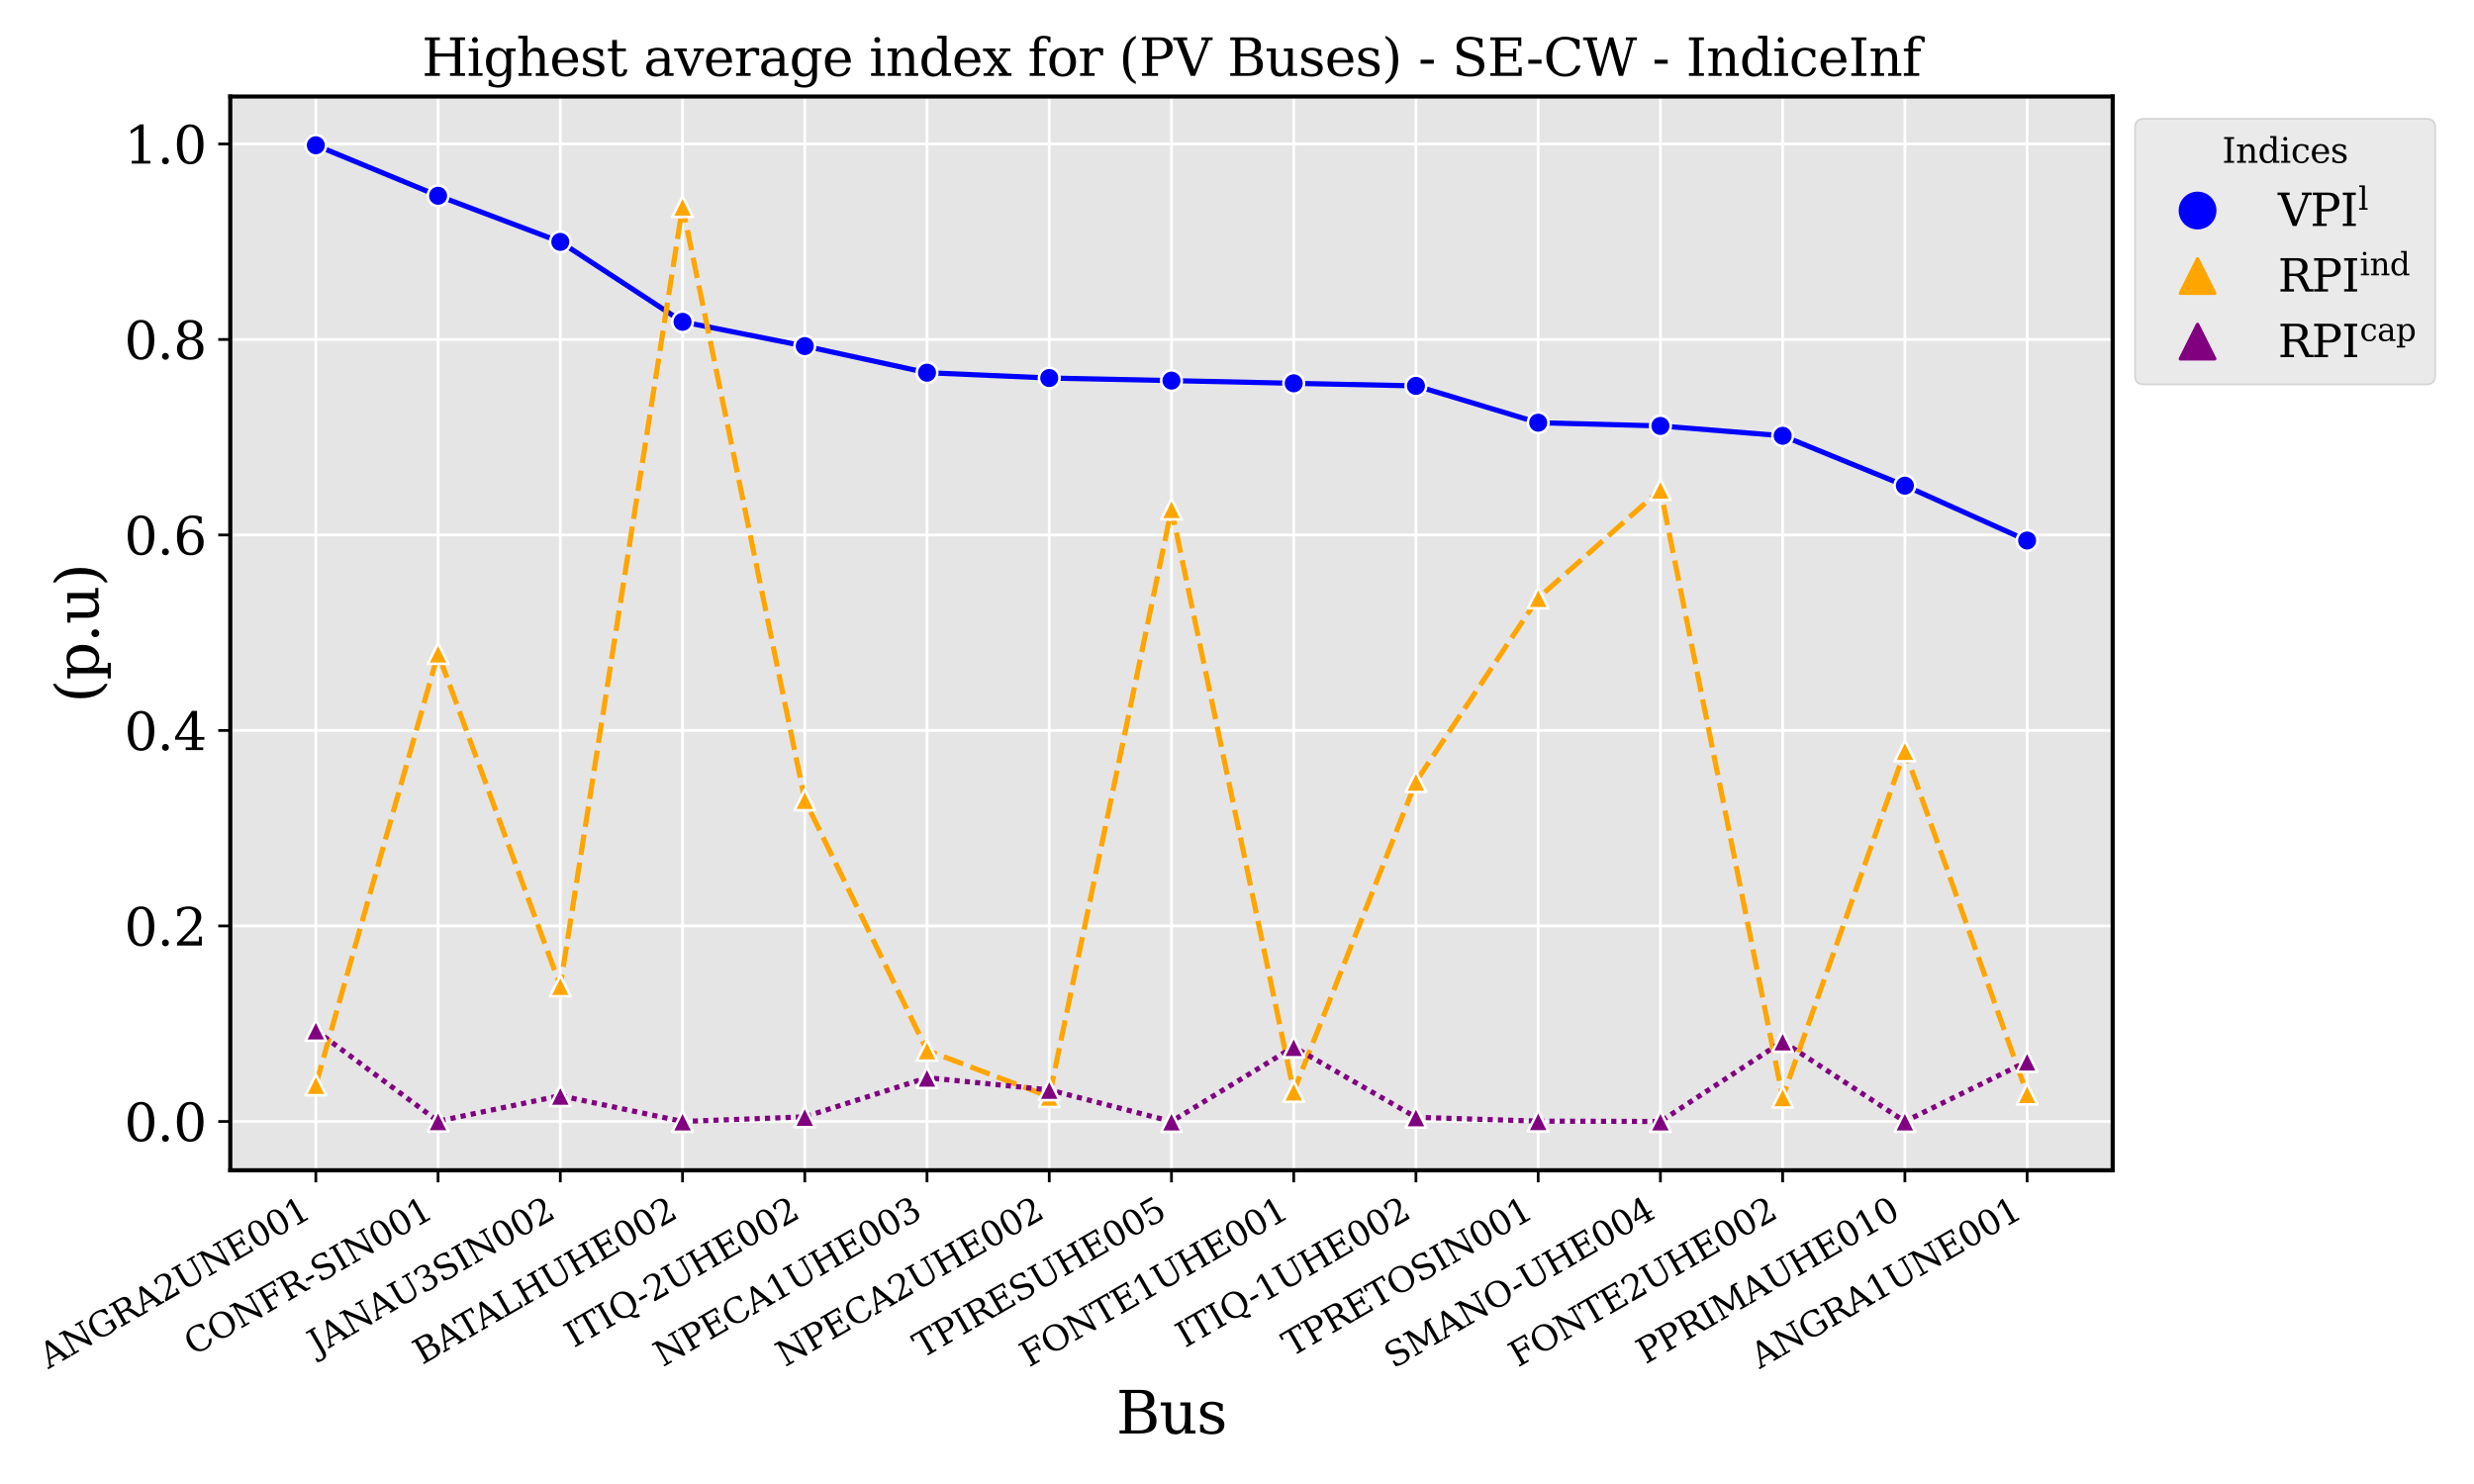 <?xml version="1.0" encoding="utf-8" standalone="no"?>
<!DOCTYPE svg PUBLIC "-//W3C//DTD SVG 1.1//EN"
  "http://www.w3.org/Graphics/SVG/1.1/DTD/svg11.dtd">
<svg xmlns:xlink="http://www.w3.org/1999/xlink" width="720pt" height="432pt" viewBox="0 0 720 432" xmlns="http://www.w3.org/2000/svg" version="1.1">
 <defs>
  <style type="text/css">*{stroke-linejoin: round; stroke-linecap: butt}</style>
 </defs>
 <g id="figure_1">
  <g id="patch_1">
   <path d="M 0 432 
L 720 432 
L 720 0 
L 0 0 
z
" style="fill: #ffffff"/>
  </g>
  <g id="axes_1">
   <g id="patch_2">
    <path d="M 67.016 340.675 
L 614.847 340.675 
L 614.847 28.084 
L 67.016 28.084 
z
" style="fill: #e5e5e5"/>
   </g>
   <g id="matplotlib.axis_1">
    <g id="xtick_1">
     <g id="line2d_1">
      <path d="M 91.917 340.675 
L 91.917 28.084 
" clip-path="url(#p42b658111e)" style="fill: none; stroke: #ffffff; stroke-width: 0.8; stroke-linecap: square"/>
     </g>
     <g id="line2d_2">
      <defs>
       <path id="m889db97ef8" d="M 0 0 
L 0 3.5 
" style="stroke: #000000; stroke-width: 0.8"/>
      </defs>
      <g>
       <use xlink:href="#m889db97ef8" x="91.917" y="340.675" style="stroke: #000000; stroke-width: 0.8"/>
      </g>
     </g>
     <g id="text_1">
      <!-- ANGRA2UNE001 -->
      <g transform="translate(14.112 398.576) rotate(-30) scale(0.1 -0.1)">
       <defs>
        <path id="DejaVuSerif-41" d="M 1281 1691 
L 2994 1691 
L 2138 3909 
L 1281 1691 
z
M -38 0 
L -38 331 
L 372 331 
L 2034 4666 
L 2559 4666 
L 4225 331 
L 4684 331 
L 4684 0 
L 2988 0 
L 2988 331 
L 3506 331 
L 3116 1356 
L 1153 1356 
L 763 331 
L 1275 331 
L 1275 0 
L -38 0 
z
" transform="scale(0.016)"/>
        <path id="DejaVuSerif-4e" d="M 313 0 
L 313 331 
L 941 331 
L 941 4331 
L 313 4331 
L 313 4666 
L 1509 4666 
L 4306 984 
L 4306 4331 
L 3681 4331 
L 3681 4666 
L 5319 4666 
L 5319 4331 
L 4691 4331 
L 4691 -91 
L 4313 -91 
L 1325 3841 
L 1325 331 
L 1953 331 
L 1953 0 
L 313 0 
z
" transform="scale(0.016)"/>
        <path id="DejaVuSerif-47" d="M 4097 3272 
Q 3988 3856 3641 4136 
Q 3294 4416 2675 4416 
Q 1869 4416 1472 3897 
Q 1075 3378 1075 2328 
Q 1075 1300 1484 772 
Q 1894 244 2688 244 
Q 3041 244 3362 331 
Q 3684 419 3975 594 
L 3975 1797 
L 3097 1797 
L 3097 2131 
L 4609 2131 
L 4609 391 
Q 4194 150 3714 29 
Q 3234 -91 2688 -91 
Q 1631 -91 995 570 
Q 359 1231 359 2328 
Q 359 3434 996 4092 
Q 1634 4750 2713 4750 
Q 3113 4750 3539 4658 
Q 3966 4566 4447 4378 
L 4447 3272 
L 4097 3272 
z
" transform="scale(0.016)"/>
        <path id="DejaVuSerif-52" d="M 3066 2316 
Q 3284 2256 3442 2114 
Q 3600 1972 3725 1716 
L 4403 331 
L 4972 331 
L 4972 0 
L 3872 0 
L 3144 1484 
Q 2934 1916 2759 2042 
Q 2584 2169 2278 2169 
L 1581 2169 
L 1581 331 
L 2241 331 
L 2241 0 
L 353 0 
L 353 331 
L 947 331 
L 947 4331 
L 353 4331 
L 353 4666 
L 2719 4666 
Q 3400 4666 3770 4341 
Q 4141 4016 4141 3419 
Q 4141 2938 3870 2661 
Q 3600 2384 3066 2316 
z
M 1581 2503 
L 2503 2503 
Q 2975 2503 3200 2726 
Q 3425 2950 3425 3419 
Q 3425 3888 3200 4109 
Q 2975 4331 2503 4331 
L 1581 4331 
L 1581 2503 
z
" transform="scale(0.016)"/>
        <path id="DejaVuSerif-32" d="M 819 3553 
L 469 3553 
L 469 4384 
Q 803 4563 1142 4656 
Q 1481 4750 1806 4750 
Q 2534 4750 2956 4397 
Q 3378 4044 3378 3438 
Q 3378 2753 2422 1800 
Q 2347 1728 2309 1691 
L 1131 513 
L 3078 513 
L 3078 1088 
L 3444 1088 
L 3444 0 
L 434 0 
L 434 341 
L 1850 1753 
Q 2319 2222 2519 2614 
Q 2719 3006 2719 3438 
Q 2719 3909 2473 4175 
Q 2228 4441 1797 4441 
Q 1350 4441 1106 4219 
Q 863 3997 819 3553 
z
" transform="scale(0.016)"/>
        <path id="DejaVuSerif-55" d="M 897 4331 
L 300 4331 
L 300 4666 
L 2125 4666 
L 2125 4331 
L 1528 4331 
L 1528 1919 
Q 1528 1025 1820 672 
Q 2113 319 2828 319 
Q 3544 319 3836 672 
Q 4128 1025 4128 1919 
L 4128 4331 
L 3531 4331 
L 3531 4666 
L 5106 4666 
L 5106 4331 
L 4513 4331 
L 4513 1856 
Q 4513 791 4103 350 
Q 3694 -91 2713 -91 
Q 1731 -91 1314 353 
Q 897 797 897 1856 
L 897 4331 
z
" transform="scale(0.016)"/>
        <path id="DejaVuSerif-45" d="M 353 0 
L 353 331 
L 947 331 
L 947 4331 
L 353 4331 
L 353 4666 
L 4109 4666 
L 4109 3628 
L 3725 3628 
L 3725 4281 
L 1581 4281 
L 1581 2719 
L 3109 2719 
L 3109 3303 
L 3494 3303 
L 3494 1753 
L 3109 1753 
L 3109 2338 
L 1581 2338 
L 1581 384 
L 3775 384 
L 3775 1038 
L 4159 1038 
L 4159 0 
L 353 0 
z
" transform="scale(0.016)"/>
        <path id="DejaVuSerif-30" d="M 2034 219 
Q 2513 219 2750 744 
Q 2988 1269 2988 2328 
Q 2988 3391 2750 3916 
Q 2513 4441 2034 4441 
Q 1556 4441 1318 3916 
Q 1081 3391 1081 2328 
Q 1081 1269 1318 744 
Q 1556 219 2034 219 
z
M 2034 -91 
Q 1275 -91 848 546 
Q 422 1184 422 2328 
Q 422 3475 848 4112 
Q 1275 4750 2034 4750 
Q 2797 4750 3222 4112 
Q 3647 3475 3647 2328 
Q 3647 1184 3222 546 
Q 2797 -91 2034 -91 
z
" transform="scale(0.016)"/>
        <path id="DejaVuSerif-31" d="M 909 0 
L 909 331 
L 1722 331 
L 1722 4213 
L 781 3603 
L 781 4013 
L 1919 4750 
L 2350 4750 
L 2350 331 
L 3163 331 
L 3163 0 
L 909 0 
z
" transform="scale(0.016)"/>
       </defs>
       <use xlink:href="#DejaVuSerif-41"/>
       <use xlink:href="#DejaVuSerif-4e" x="72.217"/>
       <use xlink:href="#DejaVuSerif-47" x="159.717"/>
       <use xlink:href="#DejaVuSerif-52" x="239.6"/>
       <use xlink:href="#DejaVuSerif-41" x="314.893"/>
       <use xlink:href="#DejaVuSerif-32" x="387.109"/>
       <use xlink:href="#DejaVuSerif-55" x="450.732"/>
       <use xlink:href="#DejaVuSerif-4e" x="535.01"/>
       <use xlink:href="#DejaVuSerif-45" x="622.51"/>
       <use xlink:href="#DejaVuSerif-30" x="695.508"/>
       <use xlink:href="#DejaVuSerif-30" x="759.131"/>
       <use xlink:href="#DejaVuSerif-31" x="822.754"/>
      </g>
     </g>
    </g>
    <g id="xtick_2">
     <g id="line2d_3">
      <path d="M 127.491 340.675 
L 127.491 28.084 
" clip-path="url(#p42b658111e)" style="fill: none; stroke: #ffffff; stroke-width: 0.8; stroke-linecap: square"/>
     </g>
     <g id="line2d_4">
      <g>
       <use xlink:href="#m889db97ef8" x="127.491" y="340.675" style="stroke: #000000; stroke-width: 0.8"/>
      </g>
     </g>
     <g id="text_2">
      <!-- CONFR-SIN001 -->
      <g transform="translate(56.228 394.799) rotate(-30) scale(0.1 -0.1)">
       <defs>
        <path id="DejaVuSerif-43" d="M 4513 1234 
Q 4306 581 3820 245 
Q 3334 -91 2591 -91 
Q 2134 -91 1743 65 
Q 1353 222 1050 525 
Q 700 875 529 1320 
Q 359 1766 359 2328 
Q 359 3416 987 4083 
Q 1616 4750 2644 4750 
Q 3025 4750 3456 4650 
Q 3888 4550 4384 4347 
L 4384 3272 
L 4031 3272 
Q 3916 3859 3567 4137 
Q 3219 4416 2591 4416 
Q 1844 4416 1459 3886 
Q 1075 3356 1075 2328 
Q 1075 1303 1459 773 
Q 1844 244 2591 244 
Q 3113 244 3450 492 
Q 3788 741 3938 1234 
L 4513 1234 
z
" transform="scale(0.016)"/>
        <path id="DejaVuSerif-4f" d="M 2625 244 
Q 3391 244 3781 770 
Q 4172 1297 4172 2328 
Q 4172 3363 3781 3889 
Q 3391 4416 2625 4416 
Q 1856 4416 1465 3889 
Q 1075 3363 1075 2328 
Q 1075 1297 1465 770 
Q 1856 244 2625 244 
z
M 2625 -91 
Q 2150 -91 1751 65 
Q 1353 222 1050 525 
Q 700 875 529 1319 
Q 359 1763 359 2328 
Q 359 2894 529 3339 
Q 700 3784 1050 4134 
Q 1356 4441 1750 4595 
Q 2144 4750 2625 4750 
Q 3641 4750 4266 4084 
Q 4891 3419 4891 2328 
Q 4891 1769 4719 1320 
Q 4547 872 4197 525 
Q 3891 219 3497 64 
Q 3103 -91 2625 -91 
z
" transform="scale(0.016)"/>
        <path id="DejaVuSerif-46" d="M 353 0 
L 353 331 
L 947 331 
L 947 4331 
L 353 4331 
L 353 4666 
L 4172 4666 
L 4172 3628 
L 3788 3628 
L 3788 4281 
L 1581 4281 
L 1581 2719 
L 3175 2719 
L 3175 3303 
L 3559 3303 
L 3559 1753 
L 3175 1753 
L 3175 2338 
L 1581 2338 
L 1581 331 
L 2328 331 
L 2328 0 
L 353 0 
z
" transform="scale(0.016)"/>
        <path id="DejaVuSerif-2d" d="M 281 1959 
L 1881 1959 
L 1881 1472 
L 281 1472 
L 281 1959 
z
" transform="scale(0.016)"/>
        <path id="DejaVuSerif-53" d="M 594 225 
L 594 1288 
L 953 1284 
Q 969 753 1261 498 
Q 1553 244 2150 244 
Q 2706 244 2998 464 
Q 3291 684 3291 1106 
Q 3291 1444 3114 1625 
Q 2938 1806 2369 1978 
L 1753 2163 
Q 1084 2366 811 2669 
Q 538 2972 538 3500 
Q 538 4094 959 4422 
Q 1381 4750 2144 4750 
Q 2469 4750 2856 4679 
Q 3244 4609 3681 4475 
L 3681 3481 
L 3328 3481 
Q 3275 3975 2998 4195 
Q 2722 4416 2156 4416 
Q 1663 4416 1405 4214 
Q 1147 4013 1147 3628 
Q 1147 3294 1340 3103 
Q 1534 2913 2163 2725 
L 2741 2553 
Q 3375 2363 3645 2067 
Q 3916 1772 3916 1275 
Q 3916 597 3481 253 
Q 3047 -91 2188 -91 
Q 1803 -91 1404 -12 
Q 1006 66 594 225 
z
" transform="scale(0.016)"/>
        <path id="DejaVuSerif-49" d="M 1581 331 
L 2175 331 
L 2175 0 
L 353 0 
L 353 331 
L 947 331 
L 947 4331 
L 353 4331 
L 353 4666 
L 2175 4666 
L 2175 4331 
L 1581 4331 
L 1581 331 
z
" transform="scale(0.016)"/>
       </defs>
       <use xlink:href="#DejaVuSerif-43"/>
       <use xlink:href="#DejaVuSerif-4f" x="76.514"/>
       <use xlink:href="#DejaVuSerif-4e" x="158.496"/>
       <use xlink:href="#DejaVuSerif-46" x="245.996"/>
       <use xlink:href="#DejaVuSerif-52" x="315.381"/>
       <use xlink:href="#DejaVuSerif-2d" x="390.674"/>
       <use xlink:href="#DejaVuSerif-53" x="424.463"/>
       <use xlink:href="#DejaVuSerif-49" x="492.969"/>
       <use xlink:href="#DejaVuSerif-4e" x="532.471"/>
       <use xlink:href="#DejaVuSerif-30" x="619.971"/>
       <use xlink:href="#DejaVuSerif-30" x="683.594"/>
       <use xlink:href="#DejaVuSerif-31" x="747.217"/>
      </g>
     </g>
    </g>
    <g id="xtick_3">
     <g id="line2d_5">
      <path d="M 163.064 340.675 
L 163.064 28.084 
" clip-path="url(#p42b658111e)" style="fill: none; stroke: #ffffff; stroke-width: 0.8; stroke-linecap: square"/>
     </g>
     <g id="line2d_6">
      <g>
       <use xlink:href="#m889db97ef8" x="163.064" y="340.675" style="stroke: #000000; stroke-width: 0.8"/>
      </g>
     </g>
     <g id="text_3">
      <!-- JANAU3SIN002 -->
      <g transform="translate(92.195 394.572) rotate(-30) scale(0.1 -0.1)">
       <defs>
        <path id="DejaVuSerif-4a" d="M -538 -1119 
L -538 -384 
L -181 -384 
Q -172 -694 -34 -845 
Q 103 -997 378 -997 
Q 750 -997 897 -762 
Q 1044 -528 1044 153 
L 1044 4331 
L 319 4331 
L 319 4666 
L 2272 4666 
L 2272 4331 
L 1678 4331 
L 1678 128 
Q 1678 -644 1368 -987 
Q 1059 -1331 372 -1331 
Q 150 -1331 -79 -1278 
Q -309 -1225 -538 -1119 
z
" transform="scale(0.016)"/>
        <path id="DejaVuSerif-33" d="M 622 4469 
Q 988 4606 1323 4678 
Q 1659 4750 1953 4750 
Q 2638 4750 3022 4454 
Q 3406 4159 3406 3634 
Q 3406 3213 3140 2930 
Q 2875 2647 2388 2547 
Q 2963 2466 3280 2130 
Q 3597 1794 3597 1259 
Q 3597 606 3158 257 
Q 2719 -91 1894 -91 
Q 1528 -91 1179 -12 
Q 831 66 488 225 
L 488 1131 
L 838 1131 
Q 869 681 1141 450 
Q 1413 219 1906 219 
Q 2384 219 2661 495 
Q 2938 772 2938 1253 
Q 2938 1803 2653 2086 
Q 2369 2369 1819 2369 
L 1522 2369 
L 1522 2688 
L 1678 2688 
Q 2225 2688 2498 2914 
Q 2772 3141 2772 3597 
Q 2772 4006 2547 4223 
Q 2322 4441 1900 4441 
Q 1478 4441 1245 4241 
Q 1013 4041 972 3647 
L 622 3647 
L 622 4469 
z
" transform="scale(0.016)"/>
       </defs>
       <use xlink:href="#DejaVuSerif-4a"/>
       <use xlink:href="#DejaVuSerif-41" x="40.088"/>
       <use xlink:href="#DejaVuSerif-4e" x="112.305"/>
       <use xlink:href="#DejaVuSerif-41" x="199.805"/>
       <use xlink:href="#DejaVuSerif-55" x="272.021"/>
       <use xlink:href="#DejaVuSerif-33" x="356.299"/>
       <use xlink:href="#DejaVuSerif-53" x="419.922"/>
       <use xlink:href="#DejaVuSerif-49" x="488.428"/>
       <use xlink:href="#DejaVuSerif-4e" x="527.93"/>
       <use xlink:href="#DejaVuSerif-30" x="615.43"/>
       <use xlink:href="#DejaVuSerif-30" x="679.053"/>
       <use xlink:href="#DejaVuSerif-32" x="742.676"/>
      </g>
     </g>
    </g>
    <g id="xtick_4">
     <g id="line2d_7">
      <path d="M 198.637 340.675 
L 198.637 28.084 
" clip-path="url(#p42b658111e)" style="fill: none; stroke: #ffffff; stroke-width: 0.8; stroke-linecap: square"/>
     </g>
     <g id="line2d_8">
      <g>
       <use xlink:href="#m889db97ef8" x="198.637" y="340.675" style="stroke: #000000; stroke-width: 0.8"/>
      </g>
     </g>
     <g id="text_4">
      <!-- BATALHUHE002 -->
      <g transform="translate(122.895 397.386) rotate(-30) scale(0.1 -0.1)">
       <defs>
        <path id="DejaVuSerif-42" d="M 1581 331 
L 2516 331 
Q 3078 331 3337 575 
Q 3597 819 3597 1350 
Q 3597 1878 3339 2120 
Q 3081 2363 2516 2363 
L 1581 2363 
L 1581 331 
z
M 1581 2694 
L 2375 2694 
Q 2888 2694 3123 2891 
Q 3359 3088 3359 3513 
Q 3359 3941 3123 4136 
Q 2888 4331 2375 4331 
L 1581 4331 
L 1581 2694 
z
M 353 0 
L 353 331 
L 947 331 
L 947 4331 
L 353 4331 
L 353 4666 
L 2656 4666 
Q 3363 4666 3720 4377 
Q 4078 4088 4078 3513 
Q 4078 3097 3829 2850 
Q 3581 2603 3103 2547 
Q 3697 2472 4005 2167 
Q 4313 1863 4313 1350 
Q 4313 656 3875 328 
Q 3438 0 2509 0 
L 353 0 
z
" transform="scale(0.016)"/>
        <path id="DejaVuSerif-54" d="M 1222 0 
L 1222 331 
L 1819 331 
L 1819 4294 
L 447 4294 
L 447 3566 
L 63 3566 
L 63 4666 
L 4206 4666 
L 4206 3566 
L 3822 3566 
L 3822 4294 
L 2450 4294 
L 2450 331 
L 3047 331 
L 3047 0 
L 1222 0 
z
" transform="scale(0.016)"/>
        <path id="DejaVuSerif-4c" d="M 353 0 
L 353 331 
L 947 331 
L 947 4331 
L 353 4331 
L 353 4666 
L 2175 4666 
L 2175 4331 
L 1581 4331 
L 1581 384 
L 3713 384 
L 3713 1166 
L 4097 1166 
L 4097 0 
L 353 0 
z
" transform="scale(0.016)"/>
        <path id="DejaVuSerif-48" d="M 353 0 
L 353 331 
L 947 331 
L 947 4331 
L 353 4331 
L 353 4666 
L 2175 4666 
L 2175 4331 
L 1581 4331 
L 1581 2719 
L 4000 2719 
L 4000 4331 
L 3406 4331 
L 3406 4666 
L 5228 4666 
L 5228 4331 
L 4634 4331 
L 4634 331 
L 5228 331 
L 5228 0 
L 3406 0 
L 3406 331 
L 4000 331 
L 4000 2338 
L 1581 2338 
L 1581 331 
L 2175 331 
L 2175 0 
L 353 0 
z
" transform="scale(0.016)"/>
       </defs>
       <use xlink:href="#DejaVuSerif-42"/>
       <use xlink:href="#DejaVuSerif-41" x="73.486"/>
       <use xlink:href="#DejaVuSerif-54" x="140.203"/>
       <use xlink:href="#DejaVuSerif-41" x="201.402"/>
       <use xlink:href="#DejaVuSerif-4c" x="273.619"/>
       <use xlink:href="#DejaVuSerif-48" x="340.025"/>
       <use xlink:href="#DejaVuSerif-55" x="427.232"/>
       <use xlink:href="#DejaVuSerif-48" x="511.51"/>
       <use xlink:href="#DejaVuSerif-45" x="598.717"/>
       <use xlink:href="#DejaVuSerif-30" x="671.715"/>
       <use xlink:href="#DejaVuSerif-30" x="735.338"/>
       <use xlink:href="#DejaVuSerif-32" x="798.961"/>
      </g>
     </g>
    </g>
    <g id="xtick_5">
     <g id="line2d_9">
      <path d="M 234.211 340.675 
L 234.211 28.084 
" clip-path="url(#p42b658111e)" style="fill: none; stroke: #ffffff; stroke-width: 0.8; stroke-linecap: square"/>
     </g>
     <g id="line2d_10">
      <g>
       <use xlink:href="#m889db97ef8" x="234.211" y="340.675" style="stroke: #000000; stroke-width: 0.8"/>
      </g>
     </g>
     <g id="text_5">
      <!-- ITIQ-2UHE002 -->
      <g transform="translate(166.999 392.461) rotate(-30) scale(0.1 -0.1)">
       <defs>
        <path id="DejaVuSerif-51" d="M 2700 -91 
Q 1628 -91 993 567 
Q 359 1225 359 2328 
Q 359 2894 529 3339 
Q 700 3784 1050 4134 
Q 1356 4441 1750 4595 
Q 2144 4750 2625 4750 
Q 3641 4750 4266 4084 
Q 4891 3419 4891 2328 
Q 4891 1403 4422 773 
Q 3953 144 3128 -38 
Q 3297 -247 3539 -347 
Q 3781 -447 4122 -447 
L 4219 -447 
L 4219 -1025 
Q 3691 -1000 3314 -767 
Q 2938 -534 2700 -91 
z
M 2625 244 
Q 3391 244 3781 770 
Q 4172 1297 4172 2328 
Q 4172 3363 3781 3889 
Q 3391 4416 2625 4416 
Q 1856 4416 1465 3889 
Q 1075 3363 1075 2328 
Q 1075 1297 1465 770 
Q 1856 244 2625 244 
z
" transform="scale(0.016)"/>
       </defs>
       <use xlink:href="#DejaVuSerif-49"/>
       <use xlink:href="#DejaVuSerif-54" x="39.502"/>
       <use xlink:href="#DejaVuSerif-49" x="106.201"/>
       <use xlink:href="#DejaVuSerif-51" x="145.703"/>
       <use xlink:href="#DejaVuSerif-2d" x="231.311"/>
       <use xlink:href="#DejaVuSerif-32" x="265.1"/>
       <use xlink:href="#DejaVuSerif-55" x="328.723"/>
       <use xlink:href="#DejaVuSerif-48" x="413"/>
       <use xlink:href="#DejaVuSerif-45" x="500.207"/>
       <use xlink:href="#DejaVuSerif-30" x="573.205"/>
       <use xlink:href="#DejaVuSerif-30" x="636.828"/>
       <use xlink:href="#DejaVuSerif-32" x="700.451"/>
      </g>
     </g>
    </g>
    <g id="xtick_6">
     <g id="line2d_11">
      <path d="M 269.784 340.675 
L 269.784 28.084 
" clip-path="url(#p42b658111e)" style="fill: none; stroke: #ffffff; stroke-width: 0.8; stroke-linecap: square"/>
     </g>
     <g id="line2d_12">
      <g>
       <use xlink:href="#m889db97ef8" x="269.784" y="340.675" style="stroke: #000000; stroke-width: 0.8"/>
      </g>
     </g>
     <g id="text_6">
      <!-- NPECA1UHE003 -->
      <g transform="translate(192.924 398.031) rotate(-30) scale(0.1 -0.1)">
       <defs>
        <path id="DejaVuSerif-50" d="M 1581 2375 
L 2406 2375 
Q 2872 2375 3115 2626 
Q 3359 2878 3359 3353 
Q 3359 3831 3115 4081 
Q 2872 4331 2406 4331 
L 1581 4331 
L 1581 2375 
z
M 353 0 
L 353 331 
L 947 331 
L 947 4331 
L 353 4331 
L 353 4666 
L 2559 4666 
Q 3259 4666 3668 4311 
Q 4078 3956 4078 3353 
Q 4078 2753 3668 2397 
Q 3259 2041 2559 2041 
L 1581 2041 
L 1581 331 
L 2303 331 
L 2303 0 
L 353 0 
z
" transform="scale(0.016)"/>
       </defs>
       <use xlink:href="#DejaVuSerif-4e"/>
       <use xlink:href="#DejaVuSerif-50" x="87.5"/>
       <use xlink:href="#DejaVuSerif-45" x="154.785"/>
       <use xlink:href="#DejaVuSerif-43" x="227.783"/>
       <use xlink:href="#DejaVuSerif-41" x="304.297"/>
       <use xlink:href="#DejaVuSerif-31" x="376.514"/>
       <use xlink:href="#DejaVuSerif-55" x="440.137"/>
       <use xlink:href="#DejaVuSerif-48" x="524.414"/>
       <use xlink:href="#DejaVuSerif-45" x="611.621"/>
       <use xlink:href="#DejaVuSerif-30" x="684.619"/>
       <use xlink:href="#DejaVuSerif-30" x="748.242"/>
       <use xlink:href="#DejaVuSerif-33" x="811.865"/>
      </g>
     </g>
    </g>
    <g id="xtick_7">
     <g id="line2d_13">
      <path d="M 305.358 340.675 
L 305.358 28.084 
" clip-path="url(#p42b658111e)" style="fill: none; stroke: #ffffff; stroke-width: 0.8; stroke-linecap: square"/>
     </g>
     <g id="line2d_14">
      <g>
       <use xlink:href="#m889db97ef8" x="305.358" y="340.675" style="stroke: #000000; stroke-width: 0.8"/>
      </g>
     </g>
     <g id="text_7">
      <!-- NPECA2UHE002 -->
      <g transform="translate(228.497 398.031) rotate(-30) scale(0.1 -0.1)">
       <use xlink:href="#DejaVuSerif-4e"/>
       <use xlink:href="#DejaVuSerif-50" x="87.5"/>
       <use xlink:href="#DejaVuSerif-45" x="154.785"/>
       <use xlink:href="#DejaVuSerif-43" x="227.783"/>
       <use xlink:href="#DejaVuSerif-41" x="304.297"/>
       <use xlink:href="#DejaVuSerif-32" x="376.514"/>
       <use xlink:href="#DejaVuSerif-55" x="440.137"/>
       <use xlink:href="#DejaVuSerif-48" x="524.414"/>
       <use xlink:href="#DejaVuSerif-45" x="611.621"/>
       <use xlink:href="#DejaVuSerif-30" x="684.619"/>
       <use xlink:href="#DejaVuSerif-30" x="748.242"/>
       <use xlink:href="#DejaVuSerif-32" x="811.865"/>
      </g>
     </g>
    </g>
    <g id="xtick_8">
     <g id="line2d_15">
      <path d="M 340.931 340.675 
L 340.931 28.084 
" clip-path="url(#p42b658111e)" style="fill: none; stroke: #ffffff; stroke-width: 0.8; stroke-linecap: square"/>
     </g>
     <g id="line2d_16">
      <g>
       <use xlink:href="#m889db97ef8" x="340.931" y="340.675" style="stroke: #000000; stroke-width: 0.8"/>
      </g>
     </g>
     <g id="text_8">
      <!-- TPIRESUHE005 -->
      <g transform="translate(268.389 395.538) rotate(-30) scale(0.1 -0.1)">
       <defs>
        <path id="DejaVuSerif-35" d="M 3219 4666 
L 3219 4153 
L 1081 4153 
L 1081 2816 
Q 1244 2928 1461 2984 
Q 1678 3041 1947 3041 
Q 2703 3041 3140 2622 
Q 3578 2203 3578 1478 
Q 3578 738 3136 323 
Q 2694 -91 1894 -91 
Q 1572 -91 1234 -12 
Q 897 66 544 225 
L 544 1131 
L 897 1131 
Q 925 688 1179 453 
Q 1434 219 1894 219 
Q 2388 219 2653 544 
Q 2919 869 2919 1478 
Q 2919 2084 2655 2407 
Q 2391 2731 1894 2731 
Q 1613 2731 1398 2631 
Q 1184 2531 1019 2322 
L 750 2322 
L 750 4666 
L 3219 4666 
z
" transform="scale(0.016)"/>
       </defs>
       <use xlink:href="#DejaVuSerif-54"/>
       <use xlink:href="#DejaVuSerif-50" x="66.699"/>
       <use xlink:href="#DejaVuSerif-49" x="133.984"/>
       <use xlink:href="#DejaVuSerif-52" x="173.486"/>
       <use xlink:href="#DejaVuSerif-45" x="248.779"/>
       <use xlink:href="#DejaVuSerif-53" x="321.777"/>
       <use xlink:href="#DejaVuSerif-55" x="390.283"/>
       <use xlink:href="#DejaVuSerif-48" x="474.561"/>
       <use xlink:href="#DejaVuSerif-45" x="561.768"/>
       <use xlink:href="#DejaVuSerif-30" x="634.766"/>
       <use xlink:href="#DejaVuSerif-30" x="698.389"/>
       <use xlink:href="#DejaVuSerif-35" x="762.012"/>
      </g>
     </g>
    </g>
    <g id="xtick_9">
     <g id="line2d_17">
      <path d="M 376.505 340.675 
L 376.505 28.084 
" clip-path="url(#p42b658111e)" style="fill: none; stroke: #ffffff; stroke-width: 0.8; stroke-linecap: square"/>
     </g>
     <g id="line2d_18">
      <g>
       <use xlink:href="#m889db97ef8" x="376.505" y="340.675" style="stroke: #000000; stroke-width: 0.8"/>
      </g>
     </g>
     <g id="text_9">
      <!-- FONTE1UHE001 -->
      <g transform="translate(299.466 398.134) rotate(-30) scale(0.1 -0.1)">
       <use xlink:href="#DejaVuSerif-46"/>
       <use xlink:href="#DejaVuSerif-4f" x="69.385"/>
       <use xlink:href="#DejaVuSerif-4e" x="151.367"/>
       <use xlink:href="#DejaVuSerif-54" x="238.867"/>
       <use xlink:href="#DejaVuSerif-45" x="305.566"/>
       <use xlink:href="#DejaVuSerif-31" x="378.564"/>
       <use xlink:href="#DejaVuSerif-55" x="442.188"/>
       <use xlink:href="#DejaVuSerif-48" x="526.465"/>
       <use xlink:href="#DejaVuSerif-45" x="613.672"/>
       <use xlink:href="#DejaVuSerif-30" x="686.67"/>
       <use xlink:href="#DejaVuSerif-30" x="750.293"/>
       <use xlink:href="#DejaVuSerif-31" x="813.916"/>
      </g>
     </g>
    </g>
    <g id="xtick_10">
     <g id="line2d_19">
      <path d="M 412.078 340.675 
L 412.078 28.084 
" clip-path="url(#p42b658111e)" style="fill: none; stroke: #ffffff; stroke-width: 0.8; stroke-linecap: square"/>
     </g>
     <g id="line2d_20">
      <g>
       <use xlink:href="#m889db97ef8" x="412.078" y="340.675" style="stroke: #000000; stroke-width: 0.8"/>
      </g>
     </g>
     <g id="text_10">
      <!-- ITIQ-1UHE002 -->
      <g transform="translate(344.866 392.461) rotate(-30) scale(0.1 -0.1)">
       <use xlink:href="#DejaVuSerif-49"/>
       <use xlink:href="#DejaVuSerif-54" x="39.502"/>
       <use xlink:href="#DejaVuSerif-49" x="106.201"/>
       <use xlink:href="#DejaVuSerif-51" x="145.703"/>
       <use xlink:href="#DejaVuSerif-2d" x="231.311"/>
       <use xlink:href="#DejaVuSerif-31" x="265.1"/>
       <use xlink:href="#DejaVuSerif-55" x="328.723"/>
       <use xlink:href="#DejaVuSerif-48" x="413"/>
       <use xlink:href="#DejaVuSerif-45" x="500.207"/>
       <use xlink:href="#DejaVuSerif-30" x="573.205"/>
       <use xlink:href="#DejaVuSerif-30" x="636.828"/>
       <use xlink:href="#DejaVuSerif-32" x="700.451"/>
      </g>
     </g>
    </g>
    <g id="xtick_11">
     <g id="line2d_21">
      <path d="M 447.652 340.675 
L 447.652 28.084 
" clip-path="url(#p42b658111e)" style="fill: none; stroke: #ffffff; stroke-width: 0.8; stroke-linecap: square"/>
     </g>
     <g id="line2d_22">
      <g>
       <use xlink:href="#m889db97ef8" x="447.652" y="340.675" style="stroke: #000000; stroke-width: 0.8"/>
      </g>
     </g>
     <g id="text_11">
      <!-- TPRETOSIN001 -->
      <g transform="translate(375.828 395.123) rotate(-30) scale(0.1 -0.1)">
       <use xlink:href="#DejaVuSerif-54"/>
       <use xlink:href="#DejaVuSerif-50" x="66.699"/>
       <use xlink:href="#DejaVuSerif-52" x="133.984"/>
       <use xlink:href="#DejaVuSerif-45" x="209.277"/>
       <use xlink:href="#DejaVuSerif-54" x="282.275"/>
       <use xlink:href="#DejaVuSerif-4f" x="348.975"/>
       <use xlink:href="#DejaVuSerif-53" x="430.957"/>
       <use xlink:href="#DejaVuSerif-49" x="499.463"/>
       <use xlink:href="#DejaVuSerif-4e" x="538.965"/>
       <use xlink:href="#DejaVuSerif-30" x="626.465"/>
       <use xlink:href="#DejaVuSerif-30" x="690.088"/>
       <use xlink:href="#DejaVuSerif-31" x="753.711"/>
      </g>
     </g>
    </g>
    <g id="xtick_12">
     <g id="line2d_23">
      <path d="M 483.225 340.675 
L 483.225 28.084 
" clip-path="url(#p42b658111e)" style="fill: none; stroke: #ffffff; stroke-width: 0.8; stroke-linecap: square"/>
     </g>
     <g id="line2d_24">
      <g>
       <use xlink:href="#m889db97ef8" x="483.225" y="340.675" style="stroke: #000000; stroke-width: 0.8"/>
      </g>
     </g>
     <g id="text_12">
      <!-- SMANO-UHE004 -->
      <g transform="translate(405.51 398.525) rotate(-30) scale(0.1 -0.1)">
       <defs>
        <path id="DejaVuSerif-4d" d="M 353 0 
L 353 331 
L 947 331 
L 947 4331 
L 319 4331 
L 319 4666 
L 1678 4666 
L 3316 1344 
L 4953 4666 
L 6228 4666 
L 6228 4331 
L 5606 4331 
L 5606 331 
L 6203 331 
L 6203 0 
L 4378 0 
L 4378 331 
L 4972 331 
L 4972 3938 
L 3372 684 
L 2931 684 
L 1331 3938 
L 1331 331 
L 1925 331 
L 1925 0 
L 353 0 
z
" transform="scale(0.016)"/>
        <path id="DejaVuSerif-34" d="M 2234 1581 
L 2234 4063 
L 641 1581 
L 2234 1581 
z
M 3609 0 
L 1484 0 
L 1484 331 
L 2234 331 
L 2234 1247 
L 197 1247 
L 197 1588 
L 2241 4750 
L 2859 4750 
L 2859 1581 
L 3750 1581 
L 3750 1247 
L 2859 1247 
L 2859 331 
L 3609 331 
L 3609 0 
z
" transform="scale(0.016)"/>
       </defs>
       <use xlink:href="#DejaVuSerif-53"/>
       <use xlink:href="#DejaVuSerif-4d" x="68.506"/>
       <use xlink:href="#DejaVuSerif-41" x="170.898"/>
       <use xlink:href="#DejaVuSerif-4e" x="243.115"/>
       <use xlink:href="#DejaVuSerif-4f" x="330.615"/>
       <use xlink:href="#DejaVuSerif-2d" x="416.223"/>
       <use xlink:href="#DejaVuSerif-55" x="450.012"/>
       <use xlink:href="#DejaVuSerif-48" x="534.289"/>
       <use xlink:href="#DejaVuSerif-45" x="621.496"/>
       <use xlink:href="#DejaVuSerif-30" x="694.494"/>
       <use xlink:href="#DejaVuSerif-30" x="758.117"/>
       <use xlink:href="#DejaVuSerif-34" x="821.74"/>
      </g>
     </g>
    </g>
    <g id="xtick_13">
     <g id="line2d_25">
      <path d="M 518.799 340.675 
L 518.799 28.084 
" clip-path="url(#p42b658111e)" style="fill: none; stroke: #ffffff; stroke-width: 0.8; stroke-linecap: square"/>
     </g>
     <g id="line2d_26">
      <g>
       <use xlink:href="#m889db97ef8" x="518.799" y="340.675" style="stroke: #000000; stroke-width: 0.8"/>
      </g>
     </g>
     <g id="text_13">
      <!-- FONTE2UHE002 -->
      <g transform="translate(441.76 398.134) rotate(-30) scale(0.1 -0.1)">
       <use xlink:href="#DejaVuSerif-46"/>
       <use xlink:href="#DejaVuSerif-4f" x="69.385"/>
       <use xlink:href="#DejaVuSerif-4e" x="151.367"/>
       <use xlink:href="#DejaVuSerif-54" x="238.867"/>
       <use xlink:href="#DejaVuSerif-45" x="305.566"/>
       <use xlink:href="#DejaVuSerif-32" x="378.564"/>
       <use xlink:href="#DejaVuSerif-55" x="442.188"/>
       <use xlink:href="#DejaVuSerif-48" x="526.465"/>
       <use xlink:href="#DejaVuSerif-45" x="613.672"/>
       <use xlink:href="#DejaVuSerif-30" x="686.67"/>
       <use xlink:href="#DejaVuSerif-30" x="750.293"/>
       <use xlink:href="#DejaVuSerif-32" x="813.916"/>
      </g>
     </g>
    </g>
    <g id="xtick_14">
     <g id="line2d_27">
      <path d="M 554.372 340.675 
L 554.372 28.084 
" clip-path="url(#p42b658111e)" style="fill: none; stroke: #ffffff; stroke-width: 0.8; stroke-linecap: square"/>
     </g>
     <g id="line2d_28">
      <g>
       <use xlink:href="#m889db97ef8" x="554.372" y="340.675" style="stroke: #000000; stroke-width: 0.8"/>
      </g>
     </g>
     <g id="text_14">
      <!-- PPRIMAUHE010 -->
      <g transform="translate(478.912 397.222) rotate(-30) scale(0.1 -0.1)">
       <use xlink:href="#DejaVuSerif-50"/>
       <use xlink:href="#DejaVuSerif-50" x="67.285"/>
       <use xlink:href="#DejaVuSerif-52" x="134.57"/>
       <use xlink:href="#DejaVuSerif-49" x="209.863"/>
       <use xlink:href="#DejaVuSerif-4d" x="249.365"/>
       <use xlink:href="#DejaVuSerif-41" x="351.758"/>
       <use xlink:href="#DejaVuSerif-55" x="423.975"/>
       <use xlink:href="#DejaVuSerif-48" x="508.252"/>
       <use xlink:href="#DejaVuSerif-45" x="595.459"/>
       <use xlink:href="#DejaVuSerif-30" x="668.457"/>
       <use xlink:href="#DejaVuSerif-31" x="732.08"/>
       <use xlink:href="#DejaVuSerif-30" x="795.703"/>
      </g>
     </g>
    </g>
    <g id="xtick_15">
     <g id="line2d_29">
      <path d="M 589.946 340.675 
L 589.946 28.084 
" clip-path="url(#p42b658111e)" style="fill: none; stroke: #ffffff; stroke-width: 0.8; stroke-linecap: square"/>
     </g>
     <g id="line2d_30">
      <g>
       <use xlink:href="#m889db97ef8" x="589.946" y="340.675" style="stroke: #000000; stroke-width: 0.8"/>
      </g>
     </g>
     <g id="text_15">
      <!-- ANGRA1UNE001 -->
      <g transform="translate(512.141 398.576) rotate(-30) scale(0.1 -0.1)">
       <use xlink:href="#DejaVuSerif-41"/>
       <use xlink:href="#DejaVuSerif-4e" x="72.217"/>
       <use xlink:href="#DejaVuSerif-47" x="159.717"/>
       <use xlink:href="#DejaVuSerif-52" x="239.6"/>
       <use xlink:href="#DejaVuSerif-41" x="314.893"/>
       <use xlink:href="#DejaVuSerif-31" x="387.109"/>
       <use xlink:href="#DejaVuSerif-55" x="450.732"/>
       <use xlink:href="#DejaVuSerif-4e" x="535.01"/>
       <use xlink:href="#DejaVuSerif-45" x="622.51"/>
       <use xlink:href="#DejaVuSerif-30" x="695.508"/>
       <use xlink:href="#DejaVuSerif-30" x="759.131"/>
       <use xlink:href="#DejaVuSerif-31" x="822.754"/>
      </g>
     </g>
    </g>
    <g id="text_16">
     <!-- Bus -->
     <g transform="translate(324.849 417.295) scale(0.17 -0.17)">
      <defs>
       <path id="DejaVuSerif-75" d="M 2266 3322 
L 3341 3322 
L 3341 331 
L 3884 331 
L 3884 0 
L 2766 0 
L 2766 588 
Q 2606 256 2353 82 
Q 2100 -91 1766 -91 
Q 1213 -91 952 223 
Q 691 538 691 1209 
L 691 2988 
L 172 2988 
L 172 3322 
L 1269 3322 
L 1269 1388 
Q 1269 781 1417 556 
Q 1566 331 1947 331 
Q 2347 331 2556 625 
Q 2766 919 2766 1478 
L 2766 2988 
L 2266 2988 
L 2266 3322 
z
" transform="scale(0.016)"/>
       <path id="DejaVuSerif-73" d="M 359 184 
L 359 959 
L 691 959 
Q 703 588 923 403 
Q 1144 219 1575 219 
Q 1963 219 2166 364 
Q 2369 509 2369 788 
Q 2369 1006 2220 1140 
Q 2072 1275 1594 1428 
L 1178 1569 
Q 750 1706 558 1912 
Q 366 2119 366 2438 
Q 366 2894 700 3153 
Q 1034 3413 1625 3413 
Q 1888 3413 2178 3344 
Q 2469 3275 2778 3144 
L 2778 2419 
L 2447 2419 
Q 2434 2741 2221 2922 
Q 2009 3103 1644 3103 
Q 1281 3103 1095 2975 
Q 909 2847 909 2591 
Q 909 2381 1050 2254 
Q 1191 2128 1613 1997 
L 2069 1856 
Q 2541 1709 2748 1489 
Q 2956 1269 2956 922 
Q 2956 450 2595 179 
Q 2234 -91 1600 -91 
Q 1278 -91 972 -22 
Q 666 47 359 184 
z
" transform="scale(0.016)"/>
      </defs>
      <use xlink:href="#DejaVuSerif-42"/>
      <use xlink:href="#DejaVuSerif-75" x="73.486"/>
      <use xlink:href="#DejaVuSerif-73" x="137.891"/>
     </g>
    </g>
   </g>
   <g id="matplotlib.axis_2">
    <g id="ytick_1">
     <g id="line2d_31">
      <path d="M 67.016 326.467 
L 614.847 326.467 
" clip-path="url(#p42b658111e)" style="fill: none; stroke: #ffffff; stroke-width: 0.8; stroke-linecap: square"/>
     </g>
     <g id="line2d_32">
      <defs>
       <path id="m15148b50f3" d="M 0 0 
L -3.5 0 
" style="stroke: #000000; stroke-width: 0.8"/>
      </defs>
      <g>
       <use xlink:href="#m15148b50f3" x="67.016" y="326.467" style="stroke: #000000; stroke-width: 0.8"/>
      </g>
     </g>
     <g id="text_17">
      <!-- 0.0 -->
      <g transform="translate(36.161 332.166) scale(0.15 -0.15)">
       <defs>
        <path id="DejaVuSerif-2e" d="M 603 325 
Q 603 500 722 622 
Q 841 744 1019 744 
Q 1191 744 1312 622 
Q 1434 500 1434 325 
Q 1434 153 1312 31 
Q 1191 -91 1019 -91 
Q 841 -91 722 29 
Q 603 150 603 325 
z
" transform="scale(0.016)"/>
       </defs>
       <use xlink:href="#DejaVuSerif-30"/>
       <use xlink:href="#DejaVuSerif-2e" x="63.623"/>
       <use xlink:href="#DejaVuSerif-30" x="95.41"/>
      </g>
     </g>
    </g>
    <g id="ytick_2">
     <g id="line2d_33">
      <path d="M 67.016 269.555 
L 614.847 269.555 
" clip-path="url(#p42b658111e)" style="fill: none; stroke: #ffffff; stroke-width: 0.8; stroke-linecap: square"/>
     </g>
     <g id="line2d_34">
      <g>
       <use xlink:href="#m15148b50f3" x="67.016" y="269.555" style="stroke: #000000; stroke-width: 0.8"/>
      </g>
     </g>
     <g id="text_18">
      <!-- 0.2 -->
      <g transform="translate(36.161 275.254) scale(0.15 -0.15)">
       <use xlink:href="#DejaVuSerif-30"/>
       <use xlink:href="#DejaVuSerif-2e" x="63.623"/>
       <use xlink:href="#DejaVuSerif-32" x="95.41"/>
      </g>
     </g>
    </g>
    <g id="ytick_3">
     <g id="line2d_35">
      <path d="M 67.016 212.644 
L 614.847 212.644 
" clip-path="url(#p42b658111e)" style="fill: none; stroke: #ffffff; stroke-width: 0.8; stroke-linecap: square"/>
     </g>
     <g id="line2d_36">
      <g>
       <use xlink:href="#m15148b50f3" x="67.016" y="212.644" style="stroke: #000000; stroke-width: 0.8"/>
      </g>
     </g>
     <g id="text_19">
      <!-- 0.4 -->
      <g transform="translate(36.161 218.343) scale(0.15 -0.15)">
       <use xlink:href="#DejaVuSerif-30"/>
       <use xlink:href="#DejaVuSerif-2e" x="63.623"/>
       <use xlink:href="#DejaVuSerif-34" x="95.41"/>
      </g>
     </g>
    </g>
    <g id="ytick_4">
     <g id="line2d_37">
      <path d="M 67.016 155.733 
L 614.847 155.733 
" clip-path="url(#p42b658111e)" style="fill: none; stroke: #ffffff; stroke-width: 0.8; stroke-linecap: square"/>
     </g>
     <g id="line2d_38">
      <g>
       <use xlink:href="#m15148b50f3" x="67.016" y="155.733" style="stroke: #000000; stroke-width: 0.8"/>
      </g>
     </g>
     <g id="text_20">
      <!-- 0.6 -->
      <g transform="translate(36.161 161.432) scale(0.15 -0.15)">
       <defs>
        <path id="DejaVuSerif-36" d="M 2094 219 
Q 2534 219 2771 542 
Q 3009 866 3009 1472 
Q 3009 2078 2771 2401 
Q 2534 2725 2094 2725 
Q 1647 2725 1412 2412 
Q 1178 2100 1178 1509 
Q 1178 888 1415 553 
Q 1653 219 2094 219 
z
M 1075 2569 
Q 1288 2803 1556 2918 
Q 1825 3034 2163 3034 
Q 2859 3034 3264 2615 
Q 3669 2197 3669 1472 
Q 3669 763 3233 336 
Q 2797 -91 2069 -91 
Q 1278 -91 853 498 
Q 428 1088 428 2181 
Q 428 3406 931 4078 
Q 1434 4750 2350 4750 
Q 2597 4750 2869 4703 
Q 3141 4656 3425 4563 
L 3425 3794 
L 3072 3794 
Q 3034 4109 2831 4275 
Q 2628 4441 2284 4441 
Q 1678 4441 1381 3981 
Q 1084 3522 1075 2569 
z
" transform="scale(0.016)"/>
       </defs>
       <use xlink:href="#DejaVuSerif-30"/>
       <use xlink:href="#DejaVuSerif-2e" x="63.623"/>
       <use xlink:href="#DejaVuSerif-36" x="95.41"/>
      </g>
     </g>
    </g>
    <g id="ytick_5">
     <g id="line2d_39">
      <path d="M 67.016 98.822 
L 614.847 98.822 
" clip-path="url(#p42b658111e)" style="fill: none; stroke: #ffffff; stroke-width: 0.8; stroke-linecap: square"/>
     </g>
     <g id="line2d_40">
      <g>
       <use xlink:href="#m15148b50f3" x="67.016" y="98.822" style="stroke: #000000; stroke-width: 0.8"/>
      </g>
     </g>
     <g id="text_21">
      <!-- 0.8 -->
      <g transform="translate(36.161 104.521) scale(0.15 -0.15)">
       <defs>
        <path id="DejaVuSerif-38" d="M 2981 1275 
Q 2981 1775 2732 2051 
Q 2484 2328 2034 2328 
Q 1584 2328 1336 2051 
Q 1088 1775 1088 1275 
Q 1088 772 1336 495 
Q 1584 219 2034 219 
Q 2484 219 2732 495 
Q 2981 772 2981 1275 
z
M 2853 3541 
Q 2853 3966 2637 4203 
Q 2422 4441 2034 4441 
Q 1650 4441 1433 4203 
Q 1216 3966 1216 3541 
Q 1216 3113 1433 2875 
Q 1650 2638 2034 2638 
Q 2422 2638 2637 2875 
Q 2853 3113 2853 3541 
z
M 2516 2484 
Q 3047 2413 3344 2092 
Q 3641 1772 3641 1275 
Q 3641 619 3225 264 
Q 2809 -91 2034 -91 
Q 1263 -91 845 264 
Q 428 619 428 1275 
Q 428 1772 725 2092 
Q 1022 2413 1556 2484 
Q 1084 2569 832 2842 
Q 581 3116 581 3541 
Q 581 4103 968 4426 
Q 1356 4750 2034 4750 
Q 2713 4750 3100 4426 
Q 3488 4103 3488 3541 
Q 3488 3116 3236 2842 
Q 2984 2569 2516 2484 
z
" transform="scale(0.016)"/>
       </defs>
       <use xlink:href="#DejaVuSerif-30"/>
       <use xlink:href="#DejaVuSerif-2e" x="63.623"/>
       <use xlink:href="#DejaVuSerif-38" x="95.41"/>
      </g>
     </g>
    </g>
    <g id="ytick_6">
     <g id="line2d_41">
      <path d="M 67.016 41.91 
L 614.847 41.91 
" clip-path="url(#p42b658111e)" style="fill: none; stroke: #ffffff; stroke-width: 0.8; stroke-linecap: square"/>
     </g>
     <g id="line2d_42">
      <g>
       <use xlink:href="#m15148b50f3" x="67.016" y="41.91" style="stroke: #000000; stroke-width: 0.8"/>
      </g>
     </g>
     <g id="text_22">
      <!-- 1.0 -->
      <g transform="translate(36.161 47.609) scale(0.15 -0.15)">
       <use xlink:href="#DejaVuSerif-31"/>
       <use xlink:href="#DejaVuSerif-2e" x="63.623"/>
       <use xlink:href="#DejaVuSerif-30" x="95.41"/>
      </g>
     </g>
    </g>
    <g id="text_23">
     <!-- (p.u) -->
     <g transform="translate(28.626 204.63) rotate(-90) scale(0.17 -0.17)">
      <defs>
       <path id="DejaVuSerif-28" d="M 2041 -997 
Q 1281 -656 893 83 
Q 506 822 506 1931 
Q 506 3044 893 3783 
Q 1281 4522 2041 4863 
L 2041 4556 
Q 1559 4225 1350 3623 
Q 1141 3022 1141 1931 
Q 1141 844 1350 242 
Q 1559 -359 2041 -691 
L 2041 -997 
z
" transform="scale(0.016)"/>
       <path id="DejaVuSerif-70" d="M 1313 1825 
L 1313 1497 
Q 1313 897 1542 583 
Q 1772 269 2209 269 
Q 2650 269 2876 622 
Q 3103 975 3103 1663 
Q 3103 2353 2876 2703 
Q 2650 3053 2209 3053 
Q 1772 3053 1542 2737 
Q 1313 2422 1313 1825 
z
M 738 2988 
L 184 2988 
L 184 3322 
L 1313 3322 
L 1313 2803 
Q 1481 3116 1742 3264 
Q 2003 3413 2388 3413 
Q 3000 3413 3387 2928 
Q 3775 2444 3775 1663 
Q 3775 881 3387 395 
Q 3000 -91 2388 -91 
Q 2003 -91 1742 57 
Q 1481 206 1313 519 
L 1313 -997 
L 1856 -997 
L 1856 -1331 
L 184 -1331 
L 184 -997 
L 738 -997 
L 738 2988 
z
" transform="scale(0.016)"/>
       <path id="DejaVuSerif-29" d="M 453 -997 
L 453 -691 
Q 934 -359 1145 242 
Q 1356 844 1356 1931 
Q 1356 3022 1145 3623 
Q 934 4225 453 4556 
L 453 4863 
Q 1216 4522 1603 3783 
Q 1991 3044 1991 1931 
Q 1991 822 1603 83 
Q 1216 -656 453 -997 
z
" transform="scale(0.016)"/>
      </defs>
      <use xlink:href="#DejaVuSerif-28"/>
      <use xlink:href="#DejaVuSerif-70" x="39.014"/>
      <use xlink:href="#DejaVuSerif-2e" x="103.027"/>
      <use xlink:href="#DejaVuSerif-75" x="134.814"/>
      <use xlink:href="#DejaVuSerif-29" x="199.219"/>
     </g>
    </g>
   </g>
   <g id="PolyCollection_1"/>
   <g id="PolyCollection_2"/>
   <g id="PolyCollection_3"/>
   <g id="line2d_43">
    <path d="M 91.917 42.292 
L 127.491 56.985 
L 163.064 70.413 
L 198.637 93.684 
L 234.211 100.749 
L 269.784 108.494 
L 305.358 110.045 
L 340.931 110.798 
L 376.505 111.586 
L 412.078 112.332 
L 447.652 123.05 
L 483.225 123.991 
L 518.799 126.86 
L 554.372 141.384 
L 589.946 157.348 
" clip-path="url(#p42b658111e)" style="fill: none; stroke: #0000ff; stroke-width: 1.5; stroke-linecap: square"/>
    <defs>
     <path id="mb1c6616028" d="M 0 3 
C 0.796 3 1.559 2.684 2.121 2.121 
C 2.684 1.559 3 0.796 3 0 
C 3 -0.796 2.684 -1.559 2.121 -2.121 
C 1.559 -2.684 0.796 -3 0 -3 
C -0.796 -3 -1.559 -2.684 -2.121 -2.121 
C -2.684 -1.559 -3 -0.796 -3 0 
C -3 0.796 -2.684 1.559 -2.121 2.121 
C -1.559 2.684 -0.796 3 0 3 
z
" style="stroke: #ffffff; stroke-width: 0.75"/>
    </defs>
    <g clip-path="url(#p42b658111e)">
     <use xlink:href="#mb1c6616028" x="91.917" y="42.292" style="fill: #0000ff; stroke: #ffffff; stroke-width: 0.75"/>
     <use xlink:href="#mb1c6616028" x="127.491" y="56.985" style="fill: #0000ff; stroke: #ffffff; stroke-width: 0.75"/>
     <use xlink:href="#mb1c6616028" x="163.064" y="70.413" style="fill: #0000ff; stroke: #ffffff; stroke-width: 0.75"/>
     <use xlink:href="#mb1c6616028" x="198.637" y="93.684" style="fill: #0000ff; stroke: #ffffff; stroke-width: 0.75"/>
     <use xlink:href="#mb1c6616028" x="234.211" y="100.749" style="fill: #0000ff; stroke: #ffffff; stroke-width: 0.75"/>
     <use xlink:href="#mb1c6616028" x="269.784" y="108.494" style="fill: #0000ff; stroke: #ffffff; stroke-width: 0.75"/>
     <use xlink:href="#mb1c6616028" x="305.358" y="110.045" style="fill: #0000ff; stroke: #ffffff; stroke-width: 0.75"/>
     <use xlink:href="#mb1c6616028" x="340.931" y="110.798" style="fill: #0000ff; stroke: #ffffff; stroke-width: 0.75"/>
     <use xlink:href="#mb1c6616028" x="376.505" y="111.586" style="fill: #0000ff; stroke: #ffffff; stroke-width: 0.75"/>
     <use xlink:href="#mb1c6616028" x="412.078" y="112.332" style="fill: #0000ff; stroke: #ffffff; stroke-width: 0.75"/>
     <use xlink:href="#mb1c6616028" x="447.652" y="123.05" style="fill: #0000ff; stroke: #ffffff; stroke-width: 0.75"/>
     <use xlink:href="#mb1c6616028" x="483.225" y="123.991" style="fill: #0000ff; stroke: #ffffff; stroke-width: 0.75"/>
     <use xlink:href="#mb1c6616028" x="518.799" y="126.86" style="fill: #0000ff; stroke: #ffffff; stroke-width: 0.75"/>
     <use xlink:href="#mb1c6616028" x="554.372" y="141.384" style="fill: #0000ff; stroke: #ffffff; stroke-width: 0.75"/>
     <use xlink:href="#mb1c6616028" x="589.946" y="157.348" style="fill: #0000ff; stroke: #ffffff; stroke-width: 0.75"/>
    </g>
   </g>
   <g id="line2d_44">
    <path d="M 91.917 315.822 
L 127.491 190.231 
L 163.064 287.013 
L 198.637 60.142 
L 234.211 232.863 
L 269.784 305.764 
L 305.358 319.254 
L 340.931 148.19 
L 376.505 317.751 
L 412.078 227.56 
L 447.652 174.079 
L 483.225 142.559 
L 518.799 319.408 
L 554.372 218.589 
L 589.946 318.504 
" clip-path="url(#p42b658111e)" style="fill: none; stroke-dasharray: 6,2.25; stroke-dashoffset: 0; stroke: #ffa500; stroke-width: 1.5"/>
    <defs>
     <path id="m9377ee09fc" d="M 0 -3 
L -3 3 
L 3 3 
z
" style="stroke: #ffffff; stroke-width: 0.75; stroke-linejoin: miter"/>
    </defs>
    <g clip-path="url(#p42b658111e)">
     <use xlink:href="#m9377ee09fc" x="91.917" y="315.822" style="fill: #ffa500; stroke: #ffffff; stroke-width: 0.75; stroke-linejoin: miter"/>
     <use xlink:href="#m9377ee09fc" x="127.491" y="190.231" style="fill: #ffa500; stroke: #ffffff; stroke-width: 0.75; stroke-linejoin: miter"/>
     <use xlink:href="#m9377ee09fc" x="163.064" y="287.013" style="fill: #ffa500; stroke: #ffffff; stroke-width: 0.75; stroke-linejoin: miter"/>
     <use xlink:href="#m9377ee09fc" x="198.637" y="60.142" style="fill: #ffa500; stroke: #ffffff; stroke-width: 0.75; stroke-linejoin: miter"/>
     <use xlink:href="#m9377ee09fc" x="234.211" y="232.863" style="fill: #ffa500; stroke: #ffffff; stroke-width: 0.75; stroke-linejoin: miter"/>
     <use xlink:href="#m9377ee09fc" x="269.784" y="305.764" style="fill: #ffa500; stroke: #ffffff; stroke-width: 0.75; stroke-linejoin: miter"/>
     <use xlink:href="#m9377ee09fc" x="305.358" y="319.254" style="fill: #ffa500; stroke: #ffffff; stroke-width: 0.75; stroke-linejoin: miter"/>
     <use xlink:href="#m9377ee09fc" x="340.931" y="148.19" style="fill: #ffa500; stroke: #ffffff; stroke-width: 0.75; stroke-linejoin: miter"/>
     <use xlink:href="#m9377ee09fc" x="376.505" y="317.751" style="fill: #ffa500; stroke: #ffffff; stroke-width: 0.75; stroke-linejoin: miter"/>
     <use xlink:href="#m9377ee09fc" x="412.078" y="227.56" style="fill: #ffa500; stroke: #ffffff; stroke-width: 0.75; stroke-linejoin: miter"/>
     <use xlink:href="#m9377ee09fc" x="447.652" y="174.079" style="fill: #ffa500; stroke: #ffffff; stroke-width: 0.75; stroke-linejoin: miter"/>
     <use xlink:href="#m9377ee09fc" x="483.225" y="142.559" style="fill: #ffa500; stroke: #ffffff; stroke-width: 0.75; stroke-linejoin: miter"/>
     <use xlink:href="#m9377ee09fc" x="518.799" y="319.408" style="fill: #ffa500; stroke: #ffffff; stroke-width: 0.75; stroke-linejoin: miter"/>
     <use xlink:href="#m9377ee09fc" x="554.372" y="218.589" style="fill: #ffa500; stroke: #ffffff; stroke-width: 0.75; stroke-linejoin: miter"/>
     <use xlink:href="#m9377ee09fc" x="589.946" y="318.504" style="fill: #ffa500; stroke: #ffffff; stroke-width: 0.75; stroke-linejoin: miter"/>
    </g>
   </g>
   <g id="line2d_45">
    <path d="M 91.917 299.962 
L 127.491 326.379 
L 163.064 318.967 
L 198.637 326.467 
L 234.211 325.114 
L 269.784 313.717 
L 305.358 317.269 
L 340.931 326.463 
L 376.505 304.783 
L 412.078 325.243 
L 447.652 326.364 
L 483.225 326.467 
L 518.799 303.181 
L 554.372 326.467 
L 589.946 309.012 
" clip-path="url(#p42b658111e)" style="fill: none; stroke-dasharray: 1.5,1.5; stroke-dashoffset: 0; stroke: #800080; stroke-width: 1.5"/>
    <defs>
     <path id="m6b2450ca87" d="M 0 -3 
L -3 3 
L 3 3 
z
" style="stroke: #ffffff; stroke-width: 0.75; stroke-linejoin: miter"/>
    </defs>
    <g clip-path="url(#p42b658111e)">
     <use xlink:href="#m6b2450ca87" x="91.917" y="299.962" style="fill: #800080; stroke: #ffffff; stroke-width: 0.75; stroke-linejoin: miter"/>
     <use xlink:href="#m6b2450ca87" x="127.491" y="326.379" style="fill: #800080; stroke: #ffffff; stroke-width: 0.75; stroke-linejoin: miter"/>
     <use xlink:href="#m6b2450ca87" x="163.064" y="318.967" style="fill: #800080; stroke: #ffffff; stroke-width: 0.75; stroke-linejoin: miter"/>
     <use xlink:href="#m6b2450ca87" x="198.637" y="326.467" style="fill: #800080; stroke: #ffffff; stroke-width: 0.75; stroke-linejoin: miter"/>
     <use xlink:href="#m6b2450ca87" x="234.211" y="325.114" style="fill: #800080; stroke: #ffffff; stroke-width: 0.75; stroke-linejoin: miter"/>
     <use xlink:href="#m6b2450ca87" x="269.784" y="313.717" style="fill: #800080; stroke: #ffffff; stroke-width: 0.75; stroke-linejoin: miter"/>
     <use xlink:href="#m6b2450ca87" x="305.358" y="317.269" style="fill: #800080; stroke: #ffffff; stroke-width: 0.75; stroke-linejoin: miter"/>
     <use xlink:href="#m6b2450ca87" x="340.931" y="326.463" style="fill: #800080; stroke: #ffffff; stroke-width: 0.75; stroke-linejoin: miter"/>
     <use xlink:href="#m6b2450ca87" x="376.505" y="304.783" style="fill: #800080; stroke: #ffffff; stroke-width: 0.75; stroke-linejoin: miter"/>
     <use xlink:href="#m6b2450ca87" x="412.078" y="325.243" style="fill: #800080; stroke: #ffffff; stroke-width: 0.75; stroke-linejoin: miter"/>
     <use xlink:href="#m6b2450ca87" x="447.652" y="326.364" style="fill: #800080; stroke: #ffffff; stroke-width: 0.75; stroke-linejoin: miter"/>
     <use xlink:href="#m6b2450ca87" x="483.225" y="326.467" style="fill: #800080; stroke: #ffffff; stroke-width: 0.75; stroke-linejoin: miter"/>
     <use xlink:href="#m6b2450ca87" x="518.799" y="303.181" style="fill: #800080; stroke: #ffffff; stroke-width: 0.75; stroke-linejoin: miter"/>
     <use xlink:href="#m6b2450ca87" x="554.372" y="326.467" style="fill: #800080; stroke: #ffffff; stroke-width: 0.75; stroke-linejoin: miter"/>
     <use xlink:href="#m6b2450ca87" x="589.946" y="309.012" style="fill: #800080; stroke: #ffffff; stroke-width: 0.75; stroke-linejoin: miter"/>
    </g>
   </g>
   <g id="line2d_46"/>
   <g id="line2d_47"/>
   <g id="line2d_48"/>
   <g id="patch_3">
    <path d="M 67.016 340.675 
L 67.016 28.084 
" style="fill: none; stroke: #000000; stroke-width: 1.2; stroke-linejoin: miter; stroke-linecap: square"/>
   </g>
   <g id="patch_4">
    <path d="M 614.847 340.675 
L 614.847 28.084 
" style="fill: none; stroke: #000000; stroke-width: 1.2; stroke-linejoin: miter; stroke-linecap: square"/>
   </g>
   <g id="patch_5">
    <path d="M 67.016 340.675 
L 614.847 340.675 
" style="fill: none; stroke: #000000; stroke-width: 1.2; stroke-linejoin: miter; stroke-linecap: square"/>
   </g>
   <g id="patch_6">
    <path d="M 67.016 28.084 
L 614.847 28.084 
" style="fill: none; stroke: #000000; stroke-width: 1.2; stroke-linejoin: miter; stroke-linecap: square"/>
   </g>
   <g id="text_24">
    <!-- Highest average index for (PV Buses) - SE-CW - IndiceInf -->
    <g transform="translate(122.788 22.084) scale(0.15 -0.15)">
     <defs>
      <path id="DejaVuSerif-69" d="M 622 4353 
Q 622 4497 726 4603 
Q 831 4709 978 4709 
Q 1122 4709 1226 4603 
Q 1331 4497 1331 4353 
Q 1331 4206 1228 4103 
Q 1125 4000 978 4000 
Q 831 4000 726 4103 
Q 622 4206 622 4353 
z
M 1356 331 
L 1900 331 
L 1900 0 
L 231 0 
L 231 331 
L 781 331 
L 781 2988 
L 231 2988 
L 231 3322 
L 1356 3322 
L 1356 331 
z
" transform="scale(0.016)"/>
      <path id="DejaVuSerif-67" d="M 3359 2988 
L 3359 72 
Q 3359 -644 2965 -1033 
Q 2572 -1422 1844 -1422 
Q 1516 -1422 1216 -1362 
Q 916 -1303 641 -1184 
L 641 -488 
L 941 -488 
Q 997 -813 1206 -963 
Q 1416 -1113 1806 -1113 
Q 2313 -1113 2548 -827 
Q 2784 -541 2784 72 
L 2784 519 
Q 2616 206 2355 57 
Q 2094 -91 1709 -91 
Q 1097 -91 708 395 
Q 319 881 319 1663 
Q 319 2444 706 2928 
Q 1094 3413 1709 3413 
Q 2094 3413 2355 3264 
Q 2616 3116 2784 2803 
L 2784 3322 
L 3909 3322 
L 3909 2988 
L 3359 2988 
z
M 2784 1825 
Q 2784 2422 2554 2737 
Q 2325 3053 1888 3053 
Q 1444 3053 1217 2703 
Q 991 2353 991 1663 
Q 991 975 1217 622 
Q 1444 269 1888 269 
Q 2325 269 2554 583 
Q 2784 897 2784 1497 
L 2784 1825 
z
" transform="scale(0.016)"/>
      <path id="DejaVuSerif-68" d="M 263 0 
L 263 331 
L 781 331 
L 781 4531 
L 231 4531 
L 231 4863 
L 1356 4863 
L 1356 2731 
Q 1516 3069 1770 3241 
Q 2025 3413 2363 3413 
Q 2913 3413 3172 3097 
Q 3431 2781 3431 2113 
L 3431 331 
L 3944 331 
L 3944 0 
L 2356 0 
L 2356 331 
L 2853 331 
L 2853 1931 
Q 2853 2541 2704 2764 
Q 2556 2988 2175 2988 
Q 1775 2988 1565 2697 
Q 1356 2406 1356 1850 
L 1356 331 
L 1856 331 
L 1856 0 
L 263 0 
z
" transform="scale(0.016)"/>
      <path id="DejaVuSerif-65" d="M 3469 1600 
L 991 1600 
L 991 1575 
Q 991 903 1244 561 
Q 1497 219 1991 219 
Q 2369 219 2611 417 
Q 2853 616 2950 1006 
L 3413 1006 
Q 3275 459 2904 184 
Q 2534 -91 1931 -91 
Q 1203 -91 761 389 
Q 319 869 319 1663 
Q 319 2450 753 2931 
Q 1188 3413 1894 3413 
Q 2647 3413 3050 2948 
Q 3453 2484 3469 1600 
z
M 2791 1931 
Q 2772 2513 2545 2808 
Q 2319 3103 1894 3103 
Q 1497 3103 1269 2806 
Q 1041 2509 991 1931 
L 2791 1931 
z
" transform="scale(0.016)"/>
      <path id="DejaVuSerif-74" d="M 691 2988 
L 184 2988 
L 184 3322 
L 691 3322 
L 691 4353 
L 1269 4353 
L 1269 3322 
L 2350 3322 
L 2350 2988 
L 1269 2988 
L 1269 878 
Q 1269 456 1350 337 
Q 1431 219 1650 219 
Q 1875 219 1978 351 
Q 2081 484 2088 781 
L 2522 781 
Q 2497 328 2275 118 
Q 2053 -91 1600 -91 
Q 1103 -91 897 129 
Q 691 350 691 878 
L 691 2988 
z
" transform="scale(0.016)"/>
      <path id="DejaVuSerif-20" transform="scale(0.016)"/>
      <path id="DejaVuSerif-61" d="M 2547 1044 
L 2547 1747 
L 1806 1747 
Q 1378 1747 1168 1562 
Q 959 1378 959 997 
Q 959 650 1171 447 
Q 1384 244 1747 244 
Q 2106 244 2326 466 
Q 2547 688 2547 1044 
z
M 3122 2075 
L 3122 331 
L 3634 331 
L 3634 0 
L 2547 0 
L 2547 359 
Q 2356 128 2106 18 
Q 1856 -91 1522 -91 
Q 969 -91 644 203 
Q 319 497 319 997 
Q 319 1513 691 1797 
Q 1063 2081 1741 2081 
L 2547 2081 
L 2547 2309 
Q 2547 2688 2317 2895 
Q 2088 3103 1672 3103 
Q 1328 3103 1125 2947 
Q 922 2791 872 2484 
L 575 2484 
L 575 3156 
Q 875 3284 1158 3348 
Q 1441 3413 1709 3413 
Q 2400 3413 2761 3070 
Q 3122 2728 3122 2075 
z
" transform="scale(0.016)"/>
      <path id="DejaVuSerif-76" d="M 1581 0 
L 359 2988 
L -19 2988 
L -19 3322 
L 1509 3322 
L 1509 2988 
L 978 2988 
L 1913 703 
L 2847 2988 
L 2350 2988 
L 2350 3322 
L 3597 3322 
L 3597 2988 
L 3225 2988 
L 2003 0 
L 1581 0 
z
" transform="scale(0.016)"/>
      <path id="DejaVuSerif-72" d="M 3059 3328 
L 3059 2497 
L 2728 2497 
Q 2713 2744 2591 2866 
Q 2469 2988 2234 2988 
Q 1809 2988 1582 2694 
Q 1356 2400 1356 1850 
L 1356 331 
L 2022 331 
L 2022 0 
L 263 0 
L 263 331 
L 781 331 
L 781 2994 
L 231 2994 
L 231 3322 
L 1356 3322 
L 1356 2731 
Q 1525 3078 1790 3245 
Q 2056 3413 2438 3413 
Q 2578 3413 2733 3391 
Q 2888 3369 3059 3328 
z
" transform="scale(0.016)"/>
      <path id="DejaVuSerif-6e" d="M 263 0 
L 263 331 
L 781 331 
L 781 2988 
L 231 2988 
L 231 3322 
L 1356 3322 
L 1356 2731 
Q 1516 3069 1770 3241 
Q 2025 3413 2363 3413 
Q 2913 3413 3172 3097 
Q 3431 2781 3431 2113 
L 3431 331 
L 3944 331 
L 3944 0 
L 2356 0 
L 2356 331 
L 2853 331 
L 2853 1931 
Q 2853 2541 2703 2767 
Q 2553 2994 2175 2994 
Q 1775 2994 1565 2701 
Q 1356 2409 1356 1850 
L 1356 331 
L 1856 331 
L 1856 0 
L 263 0 
z
" transform="scale(0.016)"/>
      <path id="DejaVuSerif-64" d="M 3359 331 
L 3909 331 
L 3909 0 
L 2784 0 
L 2784 519 
Q 2616 206 2355 57 
Q 2094 -91 1709 -91 
Q 1097 -91 708 395 
Q 319 881 319 1663 
Q 319 2444 706 2928 
Q 1094 3413 1709 3413 
Q 2094 3413 2355 3264 
Q 2616 3116 2784 2803 
L 2784 4531 
L 2241 4531 
L 2241 4863 
L 3359 4863 
L 3359 331 
z
M 2784 1497 
L 2784 1825 
Q 2784 2422 2554 2737 
Q 2325 3053 1888 3053 
Q 1444 3053 1217 2703 
Q 991 2353 991 1663 
Q 991 975 1217 622 
Q 1444 269 1888 269 
Q 2325 269 2554 583 
Q 2784 897 2784 1497 
z
" transform="scale(0.016)"/>
      <path id="DejaVuSerif-78" d="M 1863 2028 
L 2559 2988 
L 2113 2988 
L 2113 3322 
L 3391 3322 
L 3391 2988 
L 2950 2988 
L 2059 1759 
L 3097 331 
L 3531 331 
L 3531 0 
L 1997 0 
L 1997 331 
L 2419 331 
L 1697 1325 
L 972 331 
L 1403 331 
L 1403 0 
L 141 0 
L 141 331 
L 581 331 
L 1497 1594 
L 488 2988 
L 78 2988 
L 78 3322 
L 1563 3322 
L 1563 2988 
L 1166 2988 
L 1863 2028 
z
" transform="scale(0.016)"/>
      <path id="DejaVuSerif-66" d="M 2753 4078 
L 2450 4078 
Q 2447 4313 2317 4434 
Q 2188 4556 1941 4556 
Q 1619 4556 1487 4379 
Q 1356 4203 1356 3750 
L 1356 3322 
L 2284 3322 
L 2284 2988 
L 1356 2988 
L 1356 331 
L 2094 331 
L 2094 0 
L 231 0 
L 231 331 
L 781 331 
L 781 2988 
L 231 2988 
L 231 3322 
L 781 3322 
L 781 3738 
Q 781 4294 1070 4578 
Q 1359 4863 1919 4863 
Q 2128 4863 2337 4825 
Q 2547 4788 2753 4709 
L 2753 4078 
z
" transform="scale(0.016)"/>
      <path id="DejaVuSerif-6f" d="M 1925 219 
Q 2388 219 2623 584 
Q 2859 950 2859 1663 
Q 2859 2375 2623 2739 
Q 2388 3103 1925 3103 
Q 1463 3103 1227 2739 
Q 991 2375 991 1663 
Q 991 950 1228 584 
Q 1466 219 1925 219 
z
M 1925 -91 
Q 1200 -91 759 389 
Q 319 869 319 1663 
Q 319 2456 758 2934 
Q 1197 3413 1925 3413 
Q 2653 3413 3092 2934 
Q 3531 2456 3531 1663 
Q 3531 869 3092 389 
Q 2653 -91 1925 -91 
z
" transform="scale(0.016)"/>
      <path id="DejaVuSerif-56" d="M 1119 4331 
L 2497 750 
L 3872 4331 
L 3347 4331 
L 3347 4666 
L 4716 4666 
L 4716 4331 
L 4263 4331 
L 2597 0 
L 2059 0 
L 403 4331 
L -63 4331 
L -63 4666 
L 1638 4666 
L 1638 4331 
L 1119 4331 
z
" transform="scale(0.016)"/>
      <path id="DejaVuSerif-57" d="M 4878 0 
L 4366 0 
L 3297 3794 
L 2228 0 
L 1716 0 
L 494 4331 
L 31 4331 
L 31 4666 
L 1734 4666 
L 1734 4331 
L 1153 4331 
L 2125 884 
L 3188 4666 
L 3694 4666 
L 4775 844 
L 5753 4331 
L 5216 4331 
L 5216 4666 
L 6559 4666 
L 6559 4331 
L 6100 4331 
L 4878 0 
z
" transform="scale(0.016)"/>
      <path id="DejaVuSerif-63" d="M 3291 997 
Q 3169 466 2822 187 
Q 2475 -91 1925 -91 
Q 1200 -91 759 389 
Q 319 869 319 1663 
Q 319 2459 759 2936 
Q 1200 3413 1925 3413 
Q 2241 3413 2553 3339 
Q 2866 3266 3181 3116 
L 3181 2266 
L 2847 2266 
Q 2781 2703 2561 2903 
Q 2341 3103 1931 3103 
Q 1466 3103 1228 2742 
Q 991 2381 991 1663 
Q 991 944 1227 581 
Q 1463 219 1931 219 
Q 2303 219 2525 412 
Q 2747 606 2828 997 
L 3291 997 
z
" transform="scale(0.016)"/>
     </defs>
     <use xlink:href="#DejaVuSerif-48"/>
     <use xlink:href="#DejaVuSerif-69" x="87.207"/>
     <use xlink:href="#DejaVuSerif-67" x="119.189"/>
     <use xlink:href="#DejaVuSerif-68" x="183.203"/>
     <use xlink:href="#DejaVuSerif-65" x="247.607"/>
     <use xlink:href="#DejaVuSerif-73" x="306.787"/>
     <use xlink:href="#DejaVuSerif-74" x="358.105"/>
     <use xlink:href="#DejaVuSerif-20" x="398.291"/>
     <use xlink:href="#DejaVuSerif-61" x="430.078"/>
     <use xlink:href="#DejaVuSerif-76" x="489.697"/>
     <use xlink:href="#DejaVuSerif-65" x="546.191"/>
     <use xlink:href="#DejaVuSerif-72" x="605.371"/>
     <use xlink:href="#DejaVuSerif-61" x="653.174"/>
     <use xlink:href="#DejaVuSerif-67" x="712.793"/>
     <use xlink:href="#DejaVuSerif-65" x="776.807"/>
     <use xlink:href="#DejaVuSerif-20" x="835.986"/>
     <use xlink:href="#DejaVuSerif-69" x="867.773"/>
     <use xlink:href="#DejaVuSerif-6e" x="899.756"/>
     <use xlink:href="#DejaVuSerif-64" x="964.16"/>
     <use xlink:href="#DejaVuSerif-65" x="1028.174"/>
     <use xlink:href="#DejaVuSerif-78" x="1087.354"/>
     <use xlink:href="#DejaVuSerif-20" x="1143.75"/>
     <use xlink:href="#DejaVuSerif-66" x="1175.537"/>
     <use xlink:href="#DejaVuSerif-6f" x="1212.549"/>
     <use xlink:href="#DejaVuSerif-72" x="1272.754"/>
     <use xlink:href="#DejaVuSerif-20" x="1320.557"/>
     <use xlink:href="#DejaVuSerif-28" x="1352.344"/>
     <use xlink:href="#DejaVuSerif-50" x="1391.357"/>
     <use xlink:href="#DejaVuSerif-56" x="1458.643"/>
     <use xlink:href="#DejaVuSerif-20" x="1530.859"/>
     <use xlink:href="#DejaVuSerif-42" x="1562.646"/>
     <use xlink:href="#DejaVuSerif-75" x="1636.133"/>
     <use xlink:href="#DejaVuSerif-73" x="1700.537"/>
     <use xlink:href="#DejaVuSerif-65" x="1751.855"/>
     <use xlink:href="#DejaVuSerif-73" x="1811.035"/>
     <use xlink:href="#DejaVuSerif-29" x="1862.354"/>
     <use xlink:href="#DejaVuSerif-20" x="1901.367"/>
     <use xlink:href="#DejaVuSerif-2d" x="1933.154"/>
     <use xlink:href="#DejaVuSerif-20" x="1966.943"/>
     <use xlink:href="#DejaVuSerif-53" x="1998.73"/>
     <use xlink:href="#DejaVuSerif-45" x="2067.236"/>
     <use xlink:href="#DejaVuSerif-2d" x="2142.109"/>
     <use xlink:href="#DejaVuSerif-43" x="2175.898"/>
     <use xlink:href="#DejaVuSerif-57" x="2252.412"/>
     <use xlink:href="#DejaVuSerif-20" x="2355.195"/>
     <use xlink:href="#DejaVuSerif-2d" x="2386.982"/>
     <use xlink:href="#DejaVuSerif-20" x="2420.771"/>
     <use xlink:href="#DejaVuSerif-49" x="2452.559"/>
     <use xlink:href="#DejaVuSerif-6e" x="2492.061"/>
     <use xlink:href="#DejaVuSerif-64" x="2556.465"/>
     <use xlink:href="#DejaVuSerif-69" x="2620.479"/>
     <use xlink:href="#DejaVuSerif-63" x="2652.461"/>
     <use xlink:href="#DejaVuSerif-65" x="2708.467"/>
     <use xlink:href="#DejaVuSerif-49" x="2767.646"/>
     <use xlink:href="#DejaVuSerif-6e" x="2807.148"/>
     <use xlink:href="#DejaVuSerif-66" x="2871.553"/>
    </g>
   </g>
   <g id="legend_1">
    <g id="patch_7">
     <path d="M 623.947 111.907 
L 706.107 111.907 
Q 708.707 111.907 708.707 109.307 
L 708.707 37.184 
Q 708.707 34.584 706.107 34.584 
L 623.947 34.584 
Q 621.347 34.584 621.347 37.184 
L 621.347 109.307 
Q 621.347 111.907 623.947 111.907 
z
" style="fill: #e5e5e5; opacity: 0.8; stroke: #cccccc; stroke-width: 0.5; stroke-linejoin: miter"/>
    </g>
    <g id="text_25">
     <!-- Indices -->
     <g transform="translate(646.707 47.382) scale(0.1 -0.1)">
      <use xlink:href="#DejaVuSerif-49"/>
      <use xlink:href="#DejaVuSerif-6e" x="39.502"/>
      <use xlink:href="#DejaVuSerif-64" x="103.906"/>
      <use xlink:href="#DejaVuSerif-69" x="167.92"/>
      <use xlink:href="#DejaVuSerif-63" x="199.902"/>
      <use xlink:href="#DejaVuSerif-65" x="255.908"/>
      <use xlink:href="#DejaVuSerif-73" x="315.088"/>
     </g>
    </g>
    <g id="line2d_49">
     <defs>
      <path id="m3e18fac7b5" d="M 0 5 
C 1.326 5 2.598 4.473 3.536 3.536 
C 4.473 2.598 5 1.326 5 0 
C 5 -1.326 4.473 -2.598 3.536 -3.536 
C 2.598 -4.473 1.326 -5 0 -5 
C -1.326 -5 -2.598 -4.473 -3.536 -3.536 
C -4.473 -2.598 -5 -1.326 -5 0 
C -5 1.326 -4.473 2.598 -3.536 3.536 
C -2.598 4.473 -1.326 5 0 5 
z
" style="stroke: #0000ff"/>
     </defs>
     <g>
      <use xlink:href="#m3e18fac7b5" x="639.547" y="61.29" style="fill: #0000ff; stroke: #0000ff"/>
     </g>
    </g>
    <g id="text_26">
     <!-- $\mathrm{VPI}^\mathrm{l}$ -->
     <g transform="translate(662.947 65.84) scale(0.13 -0.13)">
      <defs>
       <path id="DejaVuSerif-6c" d="M 1313 331 
L 1856 331 
L 1856 0 
L 184 0 
L 184 331 
L 738 331 
L 738 4531 
L 184 4531 
L 184 4863 
L 1313 4863 
L 1313 331 
z
" transform="scale(0.016)"/>
      </defs>
      <use xlink:href="#DejaVuSerif-56" transform="translate(0 0.477)"/>
      <use xlink:href="#DejaVuSerif-50" transform="translate(72.217 0.477)"/>
      <use xlink:href="#DejaVuSerif-49" transform="translate(139.502 0.477)"/>
      <use xlink:href="#DejaVuSerif-6c" transform="translate(179.912 36.811) scale(0.7)"/>
     </g>
    </g>
    <g id="line2d_50">
     <defs>
      <path id="mf119035ce0" d="M 0 -5 
L -5 5 
L 5 5 
z
" style="stroke: #ffa500; stroke-linejoin: miter"/>
     </defs>
     <g>
      <use xlink:href="#mf119035ce0" x="639.547" y="80.371" style="fill: #ffa500; stroke: #ffa500; stroke-linejoin: miter"/>
     </g>
    </g>
    <g id="text_27">
     <!-- $\mathrm{RPI}^\mathrm{ind}$ -->
     <g transform="translate(662.947 84.921) scale(0.13 -0.13)">
      <use xlink:href="#DejaVuSerif-52" transform="translate(0 0.477)"/>
      <use xlink:href="#DejaVuSerif-50" transform="translate(75.293 0.477)"/>
      <use xlink:href="#DejaVuSerif-49" transform="translate(142.578 0.477)"/>
      <use xlink:href="#DejaVuSerif-69" transform="translate(182.988 36.811) scale(0.7)"/>
      <use xlink:href="#DejaVuSerif-6e" transform="translate(205.376 36.811) scale(0.7)"/>
      <use xlink:href="#DejaVuSerif-64" transform="translate(250.459 36.811) scale(0.7)"/>
     </g>
    </g>
    <g id="line2d_51">
     <defs>
      <path id="m0697b7907a" d="M 0 -5 
L -5 5 
L 5 5 
z
" style="stroke: #800080; stroke-linejoin: miter"/>
     </defs>
     <g>
      <use xlink:href="#m0697b7907a" x="639.547" y="99.453" style="fill: #800080; stroke: #800080; stroke-linejoin: miter"/>
     </g>
    </g>
    <g id="text_28">
     <!-- $\mathrm{RPI}^\mathrm{cap}$ -->
     <g transform="translate(662.947 104.003) scale(0.13 -0.13)">
      <use xlink:href="#DejaVuSerif-52" transform="translate(0 0.336)"/>
      <use xlink:href="#DejaVuSerif-50" transform="translate(75.293 0.336)"/>
      <use xlink:href="#DejaVuSerif-49" transform="translate(142.578 0.336)"/>
      <use xlink:href="#DejaVuSerif-63" transform="translate(182.988 36.67) scale(0.7)"/>
      <use xlink:href="#DejaVuSerif-61" transform="translate(222.193 36.67) scale(0.7)"/>
      <use xlink:href="#DejaVuSerif-70" transform="translate(263.926 36.67) scale(0.7)"/>
     </g>
    </g>
   </g>
  </g>
 </g>
 <defs>
  <clipPath id="p42b658111e">
   <rect x="67.016" y="28.084" width="547.831" height="312.592"/>
  </clipPath>
 </defs>
</svg>
